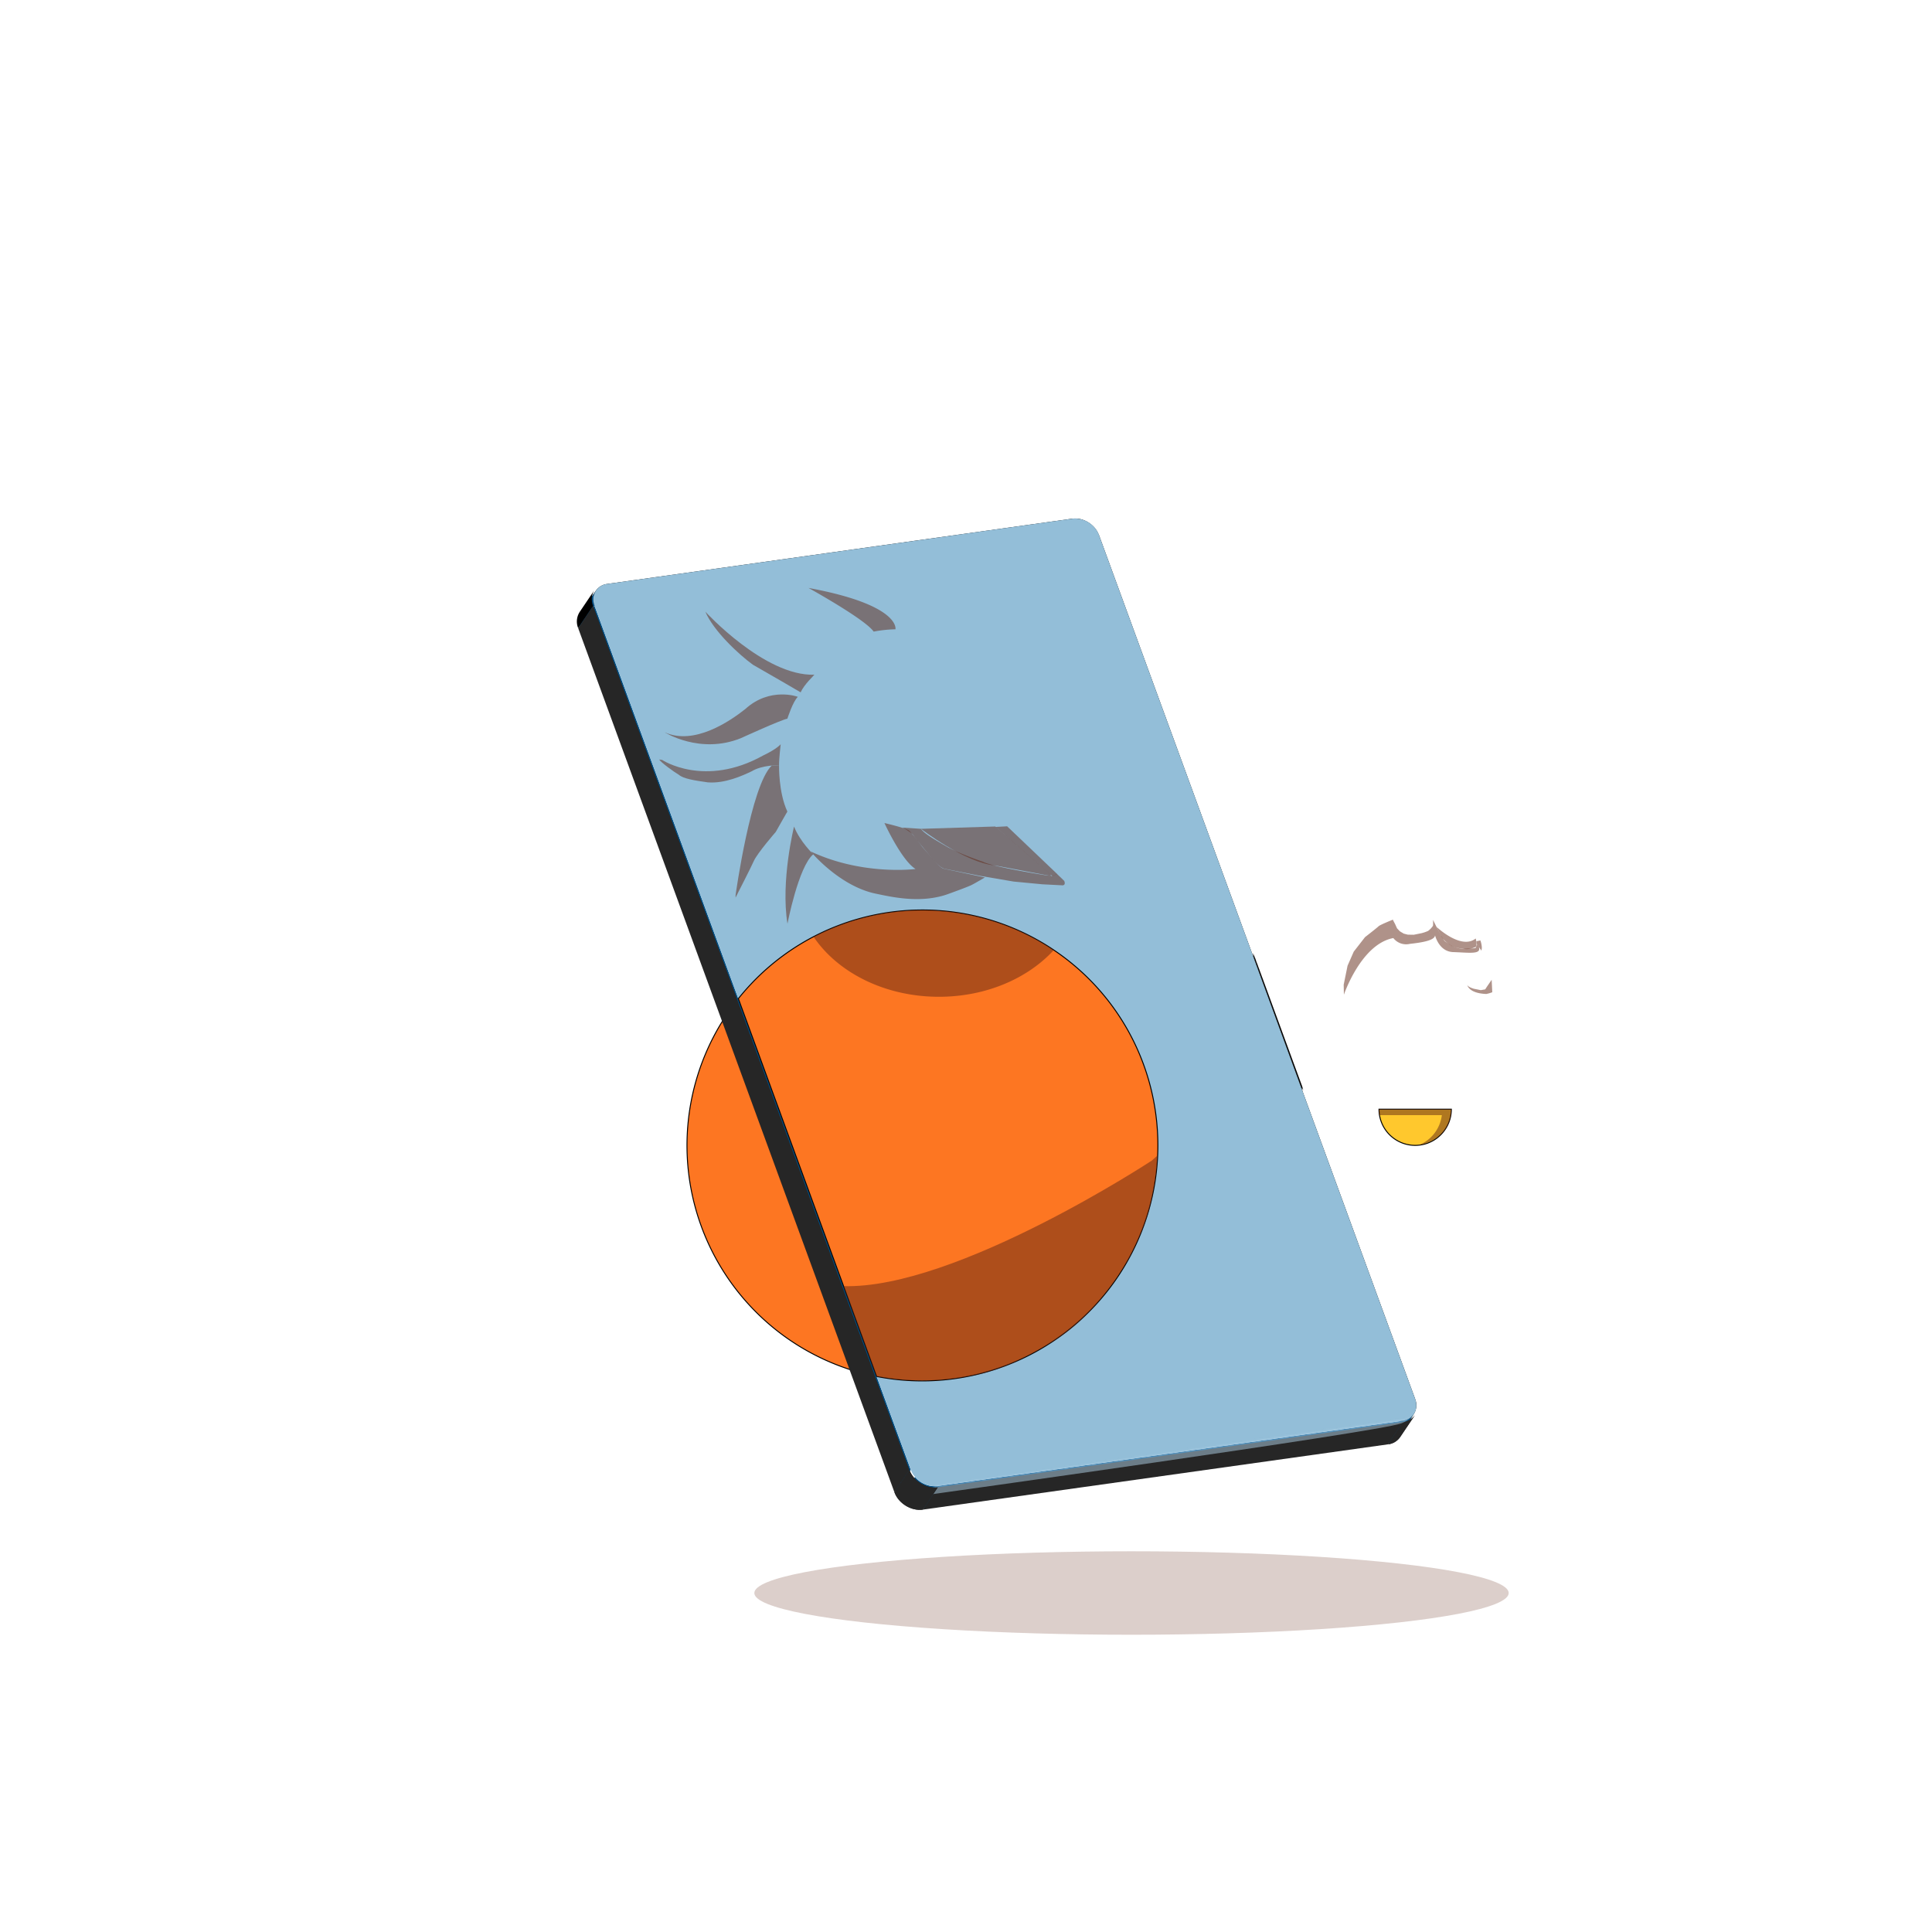 <svg xmlns="http://www.w3.org/2000/svg" xmlns:xlink="http://www.w3.org/1999/xlink" viewBox="0 0 1000 1000"><defs><style>.cls-1{filter:url(#luminosity-noclip);}.cls-2,.cls-22,.cls-23,.cls-24,.cls-25,.cls-26,.cls-27,.cls-28,.cls-29,.cls-30,.cls-31,.cls-32,.cls-33,.cls-37{stroke:#000;}.cls-2,.cls-23,.cls-25,.cls-26,.cls-31,.cls-32,.cls-33,.cls-37{stroke-miterlimit:10;}.cls-2{filter:url(#luminosity-noclip-2);}.cls-3{filter:url(#luminosity-noclip-3);}.cls-23,.cls-25,.cls-29,.cls-4{fill:none;}.cls-5{fill:#262626;}.cls-6{isolation:isolate;}.cls-7{clip-path:url(#clip-path);}.cls-8{clip-path:url(#clip-path-2);}.cls-9{clip-path:url(#clip-path-3);}.cls-10{fill:#004e85;}.cls-11{clip-path:url(#clip-path-4);}.cls-12{clip-path:url(#clip-path-5);}.cls-13{clip-path:url(#clip-path-6);}.cls-14{clip-path:url(#clip-path-7);}.cls-15{fill:#00528c;}.cls-16{fill:#004d82;}.cls-17{clip-path:url(#clip-path-8);}.cls-18{fill:#93bed8;}.cls-19{mask:url(#mask);}.cls-20{fill:#b2d5ea;mix-blend-mode:screen;}.cls-20,.cls-34{opacity:0.5;}.cls-21{mask:url(#mask-2);}.cls-22,.cls-26,.cls-37{fill:#fd7622;}.cls-22,.cls-24,.cls-25,.cls-26,.cls-27,.cls-28,.cls-29,.cls-30,.cls-31{stroke-linecap:round;}.cls-22,.cls-24,.cls-27,.cls-28{stroke-linejoin:round;}.cls-22,.cls-23,.cls-24,.cls-25,.cls-26,.cls-27,.cls-28,.cls-29,.cls-30,.cls-31,.cls-32,.cls-33,.cls-37{stroke-width:0.5px;}.cls-24{fill:#f0351b;}.cls-27{fill:#f6bc25;}.cls-28{fill:#ef6a6a;}.cls-29,.cls-30{stroke-linejoin:bevel;}.cls-30{fill:#f42727;}.cls-31{fill:#fff;}.cls-32{fill:#3a1c0b;}.cls-33{fill:#ffc82d;}.cls-34,.cls-38{fill:#602715;}.cls-34{mix-blend-mode:multiply;}.cls-35{clip-path:url(#clip-path-9);}.cls-36{mask:url(#mask-3);}.cls-38{opacity:0.22;}</style><clipPath id="clip-path"><path class="cls-4" d="M568.8,276.86,561,288.39c-2-5.42-8.16-9.2-13.75-8.41l7.76-11.52C560.65,267.67,566.82,271.44,568.8,276.86Z"/></clipPath><clipPath id="clip-path-2"><path class="cls-4" d="M300.66,317.24l7.77-11.53a8.33,8.33,0,0,1,5.86-3.47l-7.76,11.52A8.3,8.3,0,0,0,300.66,317.24Z"/></clipPath><clipPath id="clip-path-3"><path class="cls-4" d="M300.66,317.24l7.77-11.52a8.48,8.48,0,0,0-.7,7.78L300,325A8.48,8.48,0,0,1,300.66,317.24Z"/></clipPath><clipPath id="clip-path-4"><path class="cls-4" d="M300,316.8l7.77-11.52a9.07,9.07,0,0,0-.75,8.32l-7.77,11.52A9.08,9.08,0,0,1,300,316.8Z"/></clipPath><clipPath id="clip-path-5"><path class="cls-4" d="M731.79,731.92,724,743.44a8.48,8.48,0,0,0,.7-7.78l7.77-11.53A8.51,8.51,0,0,1,731.79,731.92Z"/></clipPath><clipPath id="clip-path-6"><path class="cls-4" d="M731.79,731.92,724,743.44a8.22,8.22,0,0,1-5.85,3.47l7.76-11.52A8.27,8.27,0,0,0,731.79,731.92Z"/></clipPath><clipPath id="clip-path-7"><path class="cls-5" d="M732.44,732.36l-7.76,11.52a8.85,8.85,0,0,1-6.27,3.71l7.77-11.52A8.85,8.85,0,0,0,732.44,732.36Z"/></clipPath><clipPath id="clip-path-8"><path class="cls-4" d="M477.4,780.7A13.34,13.34,0,0,1,465.85,776l7.77-11.52a13.35,13.35,0,0,0,11.55,4.68Z"/></clipPath><filter id="luminosity-noclip" x="407.74" y="367.68" width="325.47" height="418.57" filterUnits="userSpaceOnUse" color-interpolation-filters="sRGB"><feFlood flood-color="#fff" result="bg"/><feBlend in="SourceGraphic" in2="bg"/></filter><mask id="mask" x="407.74" y="367.68" width="325.47" height="418.57" maskUnits="userSpaceOnUse"><path class="cls-1" d="M728.14,734.53l4.92-1.32L729,742.69l-9.72,6.12-61.32,13.44s-29.28,2.52-29.88,2.4-118.44,21.6-118.44,21.6l-30.84-4,4.8-13"/></mask><filter id="luminosity-noclip-2" x="333.94" y="293.79" width="447.21" height="421.01" filterUnits="userSpaceOnUse" color-interpolation-filters="sRGB"><feFlood flood-color="#fff" result="bg"/><feBlend in="SourceGraphic" in2="bg"/></filter><mask id="mask-2" x="333.94" y="293.79" width="447.21" height="421.01" maskUnits="userSpaceOnUse"><polygon class="cls-2" points="372.64 518.8 445 710.32 420.16 714.28 334.48 657.04 351.76 541.48 372.64 518.8"/></mask><clipPath id="clip-path-9"><path class="cls-5" d="M485.42,769.85l-7.77,11.53c-6,.84-12.58-3.19-14.7-9l7.76-11.52C472.84,766.66,479.43,770.69,485.42,769.85Z"/></clipPath><filter id="luminosity-noclip-3" x="306.37" y="267.67" width="427.48" height="502.29" filterUnits="userSpaceOnUse" color-interpolation-filters="sRGB"><feFlood flood-color="#fff" result="bg"/><feBlend in="SourceGraphic" in2="bg"/></filter><mask id="mask-3" x="306.37" y="267.67" width="427.48" height="502.29" maskUnits="userSpaceOnUse"><polygon class="cls-3" points="649.3 493.78 647.14 495.49 657.13 527.17 672.88 564.61 675.31 562.72 667.48 536.8 649.3 493.78"/></mask></defs><title>Artboard 5 copy</title><g class="cls-6"><g id="Layer_11" data-name="Layer 11"><g class="cls-6"><g class="cls-7"><g class="cls-6"><path d="M568.8,276.86,561,288.39c-2-5.42-8.16-9.2-13.75-8.41l7.76-11.52c5.6-.79,11.77,3,13.75,8.4"/></g></g></g><polygon points="555.05 268.45 547.29 279.98 306.52 313.76 314.29 302.24 555.05 268.45"/><g class="cls-6"><g class="cls-8"><g class="cls-6"><path d="M314.29,302.24l-7.76,11.52a8.3,8.3,0,0,0-5.87,3.48l7.77-11.53a8.33,8.33,0,0,1,5.86-3.47"/></g></g></g><g class="cls-6"><g class="cls-9"><g class="cls-6"><path class="cls-10" d="M307.73,313.5,300,325a8.48,8.48,0,0,1,.7-7.78l7.77-11.52a8.48,8.48,0,0,0-.7,7.78"/></g></g></g><g class="cls-6"><g class="cls-11"><g class="cls-6"><path d="M307,313.6l-7.77,11.52a9.08,9.08,0,0,1,.75-8.32l7.77-11.52a9.07,9.07,0,0,0-.75,8.32"/></g></g></g><polygon points="732.49 724.13 724.72 735.66 561.04 288.39 568.8 276.86 732.49 724.13"/><g class="cls-6"><g class="cls-12"><g class="cls-6"><path d="M731.79,731.92,724,743.44a8.48,8.48,0,0,0,.7-7.78l7.77-11.53a8.51,8.51,0,0,1-.7,7.79"/></g></g></g><g class="cls-6"><g class="cls-13"><g class="cls-6"><path class="cls-10" d="M731.79,731.92,724,743.44a8.22,8.22,0,0,1-5.85,3.47l7.76-11.52a8.27,8.27,0,0,0,5.86-3.47"/></g></g></g><path class="cls-5" d="M732.44,732.36l-7.76,11.52a8.85,8.85,0,0,1-6.27,3.71l7.77-11.52A8.85,8.85,0,0,0,732.44,732.36Z"/><g class="cls-14"><g class="cls-6"><path class="cls-5" d="M732.44,732.36l-7.76,11.52a8.85,8.85,0,0,1-6.27,3.71l7.77-11.52a8.85,8.85,0,0,0,6.26-3.71"/></g></g><polygon class="cls-15" points="725.93 735.39 718.16 746.91 477.4 780.7 485.17 769.17 725.93 735.39"/><polygon class="cls-5" points="726.18 736.07 718.41 747.59 477.65 781.38 485.42 769.85 726.18 736.07"/><polygon class="cls-16" points="471.42 760.77 471.41 760.78 470.95 761.47 463.65 772.29 463.43 771.68 440.51 709.06 374.25 528.02 299.96 325.02 307.25 314.21 307.66 313.6 307.73 313.5 307.76 313.59 382.16 516.89 382.17 516.89 453.73 712.44 453.73 712.45 453.74 712.45 471.42 760.77"/><g class="cls-6"><g class="cls-17"><g class="cls-6"><path class="cls-10" d="M485.17,769.17,477.4,780.7c-5.6.79-11.77-3-13.75-8.41l7.77-11.52c2,5.42,8.15,9.19,13.75,8.4"/></g></g></g><path class="cls-18" d="M732.49,724.13,673.82,563.82l-25.37-69.34L568.81,276.86c-.07-.19-.15-.38-.23-.57s-.17-.37-.26-.56a11.4,11.4,0,0,0-.6-1.08c-.17-.27-.36-.55-.56-.81s-.4-.52-.62-.77-.45-.49-.68-.73a13.25,13.25,0,0,0-10.81-3.88L314.29,302.24a8,8,0,0,0-6.88,10.21,8.41,8.41,0,0,0,.32,1.05l0,.09,74.4,203.3h0A121.91,121.91,0,0,1,536.94,486.5q4.38,2.44,8.52,5.25a121.66,121.66,0,0,1,53.77,96.71c.06,1.47.09,2.94.09,4.42A122,122,0,0,1,453.74,712.45h0l17.69,48.32c.07.19.14.39.22.57a5.69,5.69,0,0,0,.26.56h0c.19.37.39.72.6,1.07s.37.55.56.81.41.52.62.77.45.49.68.73a13.25,13.25,0,0,0,10.81,3.88l239.51-33.61h.11l1.14-.16C731.53,734.6,734.47,729.55,732.49,724.13Z"/><g class="cls-19"><path class="cls-20" d="M470.41,764.1,407.74,597.73l194.14-230L732.14,721.62s5.1,10.72-7,15.17S479,773.89,479,773.89,472.13,774,470.41,764.1Z"/></g><g class="cls-21"><path class="cls-22" d="M541.08,388.61c-.08.21-1.34,3.44-6.68,9.59-5.52,5.64-13.56,6.36-13.44,6a32.94,32.94,0,0,0,4.19-6.47c-14,5.87-18.95,2.75-18.95,2.75s2.15-6.46,4.64-12.27c1.54-3.6,3.2-6.95,4.57-8.37,14.85-7.56,18-15.75,18.12-16h0a69.2,69.2,0,0,0-4.45-7.29c-.14-.21-.29-.41-.44-.61a69.11,69.11,0,1,0-18.86,98.23c-11.26-2-18.69-4-21.22-4.48-2.88-.72-10.08-10.08-16.2-17.46-2.88-4.86-14.4-6.12-14.58-6.24,11.34-.84,25.2-11,25.2-11.4-4,0-14.22-2.82-14.22-2.82s22.32-.12,30.36-12.6c0,.12,4.11,7.68,29.54,9.48,3.51.29,7.45.63,11.45,1.16A69.35,69.35,0,0,0,541.48,396,67.56,67.56,0,0,0,541.08,388.61Zm-79,20c.18,0,2.7,6.12,7.38,6.12,0,0-20.16,2.88-28.08-2.7-10.62-8.64-24.12-21.6-24.66-24.48.36,0,7.74,4,7.74,4l-6.3-7.49,9.9,6.05s-12.42-13.32-13.5-16.74c.12.12,7.67,2.89,15,5.12a37.89,37.89,0,0,1-6.92-8.35c.22.06,7.51,2.1,15.59,4.25,8.36,2.22,17.58,4.56,20.76,4.92a86.55,86.55,0,0,1,13.3,8h0c1.14.81,1.82,1.33,1.82,1.33s16.08,12.24,16.68,12.24C490.72,401.08,488.38,408.82,462.1,408.64Z"/><path class="cls-23" d="M515.17,427.82h.16l.73,0,4.52-.18.51,0"/><path class="cls-24" d="M541.08,388.6h0c-.08.21-1.34,3.44-6.68,9.59-5.52,5.64-13.56,6.36-13.44,6a32.94,32.94,0,0,0,4.19-6.47c-14,5.87-18.95,2.75-18.95,2.75s2.15-6.46,4.64-12.27c1.54-3.6,3.2-6.95,4.57-8.37,14.85-7.56,18-15.75,18.12-16q1.13,2.13,2.1,4.35c.12.48.23,2.37-3.47,6.13a67.08,67.08,0,0,1-11.62,8.86c-.74.48-1.52,1-2.34,1.46-.15.54-1.8,4.42-3,7.11a19.13,19.13,0,0,0,25.49-5.8C540.88,386.83,541,387.71,541.08,388.6Z"/><path class="cls-22" d="M453.73,712.44c-.27,0-.54-.09-.8-.15a119,119,0,0,1-12.42-3.23q-.42-.12-.84-.27a121.93,121.93,0,0,1-65.88-180c.14-.25.3-.5.46-.74a116.75,116.75,0,0,1,7.41-10.5c.16-.21.32-.42.5-.63h0Z"/><path class="cls-22" d="M737.86,482.44c-3.78,1.44-12.78,3.78-15.48-4L721,476A38.4,38.4,0,0,0,695.6,512.1v25.79a166.29,166.29,0,0,1-21.23,25.42l-.55.51a86.12,86.12,0,0,1-9.21,7.6,49.26,49.26,0,0,1-7.93,4.62c-5.54-2.69-5.6-6.15,3-18l1.15-1.57c-.32.4-.71.91-1.18,1.49-4.74,5.89-17.11,20.16-30.37,26.36-7.37,3-21.1,6.11-8.82-11.82a132.78,132.78,0,0,1-21.27,16,121.66,121.66,0,0,0-53.77-96.71q-4.14-2.81-8.52-5.25l10.39,3.11c15.74,4.75,44.19,13.4,49.35,15.63,11,1.86,23.24,4.54,41.9-4.95a100,100,0,0,0,9.86-5.81h0l.58-.39a162.89,162.89,0,0,0,17-13.33s29.34-28,51.12-26.76c10.64.17,13.75-1.95,17.45,5.19.18.35.37.72.55,1.11,2.68,5.73,4.71,11.14,5.73,14l0,.05c.47,1.34.73,2.13.73,2.13C742,479.2,741.64,481,737.86,482.44Z"/><path class="cls-23" d="M620.5,572.5l0,0a49.65,49.65,0,0,0,8.79-10.65"/><path class="cls-25" d="M620.56,572.41l-.06.09"/><path class="cls-25" d="M661.15,556.1l.39-.52.18-.24"/><path class="cls-26" d="M764.34,488.57a3.76,3.76,0,0,1-.38,1.79c-4.2,1.8-12.84,1.2-17.28-4.56-3.6-7-5.54-11-5.77-11.43l0-.05c-1-2.88-3-8.29-5.73-14-.18-.39-.37-.76-.55-1.11,0,0,14.83,3.69,19.51,9.33,4.4,6.25,8.67,13.21,9.88,17.85.07.29.14.56.19.83A8.8,8.8,0,0,1,764.34,488.57Z"/><path class="cls-26" d="M775,498.1a41.76,41.76,0,0,1-2.95,9,24.89,24.89,0,0,1-3.35,5,10.27,10.27,0,0,1-6,0c-2.81-.85-5.06-3.09-3.67-7.61,3.92-5.7,6.89-10.34,7.68-12.4a38.7,38.7,0,0,0-2.44-3.52,8.8,8.8,0,0,0-.15-1.37c.17,0,4.47-1,5.44,0C772,490,776.47,493.69,775,498.1Z"/><path class="cls-25" d="M767,490.09v1.17a2.48,2.48,0,0,1-.21.83"/><path class="cls-25" d="M764.19,487.2h0"/><path class="cls-24" d="M528.64,355.93A69.11,69.11,0,1,0,420.9,442.18c-9,9.21-12.38,36.18-13.34,35.94-7.68-19.44-5.76-47.28-6-47.52-9.12,8.4-20.88,34.56-21.12,34.56-5.45-42.38,11.53-67,12-67.67-33.11,19.19-51.35-4.57-51.35-4.57,25.68,7.2,42-10.56,41.76-10.56A45,45,0,0,1,344,379c17,4.08,33.84-10.56,41.76-18,7-7,17.52-9.6,17.52-9.6-31.42-14.18-38-34.16-38.15-34.79,11.28,10.79,28.8,14.63,50.87,17,20.16-5.76,35.28-6.72,35.76-6.72-5.76-7.44-33.6-22.32-33.84-22.56,55.2-3.36,75.6,20.88,75.36,20.62,0-1-9.84-30.46-10.08-30.94C523.73,324.7,528.34,353.68,528.64,355.93Z"/><path class="cls-25" d="M420.9,442.18l0,0"/><path class="cls-25" d="M392.44,397.48h0"/><line class="cls-25" x1="365.09" y1="316.61" x2="365.08" y2="316.6"/><path class="cls-22" d="M534.16,427a67.57,67.57,0,0,1-4.93,8.29l-8.14-7.73C525.82,427.39,530.3,427.19,534.16,427Z"/><path class="cls-27" d="M529.23,435.31l-8.14-7.73c4.73-.19,9.21-.39,13.07-.56,2.8-.14,5.29-.26,7.32-.38,14.19-.83,31,7.2,31.55,7.43-.13-.27-2.3-4.71-6.95-13.43-3.52-6.61-14.94-9.4-26-10.84-4-.53-7.94-.87-11.45-1.16-25.43-1.8-29.54-9.36-29.54-9.48-8,12.48-30.36,12.6-30.36,12.6S479,414.58,483,414.58c0,.36-13.86,10.56-25.2,11.4.18.12,11.7,1.38,14.58,6.24,6.12,7.38,13.32,16.74,16.2,17.46,2.53.47,10,2.49,21.22,4.48a285.11,285.11,0,0,0,40.16,4.16,1.33,1.33,0,0,0,1.33-1.34,1.29,1.29,0,0,0-.4-.94C548.11,453.35,542.12,447.58,529.23,435.31Zm-12,13.27C488.47,441,476.87,429.32,476.68,429c1.6,0,3.88-.07,6.64-.14,4.53-.12,10.37-.3,16.68-.52,4.91-.17,10.1-.36,15.17-.56l12,10.35c8.59,7.43,17.57,15.24,17.57,15.35A186.39,186.39,0,0,1,517.26,448.58Z"/><path class="cls-28" d="M516.22,438.94c-14.18-1.66-30.39-8.89-32.9-10,4.53-.12,10.37-.3,16.68-.52C500,428.38,516.58,439,516.22,438.94Z"/><path class="cls-29" d="M521.09,427.58l-.51,0-4.52.18-.73,0h-.16"/><path class="cls-29" d="M573,434.08h0"/><path class="cls-30" d="M544.72,453.52a186.39,186.39,0,0,1-27.46-4.94C488.47,441,476.87,429.32,476.68,429c1.6,0,3.88-.07,6.64-.14,2.51,1.15,18.72,8.38,32.9,10,.36.06-16.22-10.56-16.22-10.56,4.91-.17,10.1-.36,15.17-.56l12,10.35C535.74,445.6,544.72,453.41,544.72,453.52Z"/><path class="cls-25" d="M525.16,397.72h0"/><path class="cls-25" d="M515.25,391.75c-.64,1.49-1.13,2.61-1.13,2.61"/><path class="cls-25" d="M535.63,368.19a.64.64,0,0,0,0-.12"/><path class="cls-24" d="M490.84,400.9c-.6,0-16.68-12.24-16.68-12.24s-.68-.52-1.82-1.33h0a86.55,86.55,0,0,0-13.3-8c-3.18-.36-12.4-2.7-20.76-4.92-8.08-2.15-15.37-4.19-15.59-4.25a37.89,37.89,0,0,0,6.92,8.35c-7.36-2.23-14.91-5-15-5.12,1.08,3.42,13.5,16.74,13.5,16.74l-9.9-6.05,6.3,7.49s-7.38-4-7.74-4c.54,2.88,14,15.84,24.66,24.48,7.92,5.58,28.08,2.7,28.08,2.7-4.68,0-7.2-6.12-7.38-6.12C488.38,408.82,490.72,401.08,490.84,400.9Zm-23.73-1.41,0,0a18.65,18.65,0,0,1-4.55,3.53h0a18.85,18.85,0,0,1-9.29,2.42,19.15,19.15,0,0,1-18.68-23.32,18.85,18.85,0,0,1,.6-2.11,42.76,42.76,0,0,0,5.72,1.17c4.6.5,9.78.53,17.28,4h0a63.57,63.57,0,0,1,9.91,5.85c1,.68,2,1.41,3,2.2A18.83,18.83,0,0,1,467.11,399.49Z"/><path class="cls-25" d="M473.44,395.14c-.81-.66-1.61-1.28-2.38-1.87"/><path class="cls-31" d="M462.51,403.06a18.85,18.85,0,0,1-9.29,2.42,19.15,19.15,0,0,1-18.68-23.32,18.85,18.85,0,0,1,.6-2.11,42.76,42.76,0,0,0,5.72,1.17c4.6.5,9.78.53,17.28,4a9.23,9.23,0,0,0,1.29,18.37A9,9,0,0,0,462.51,403.06Z"/><path class="cls-31" d="M467.11,399.49a9.29,9.29,0,0,0,.95-8.42c1,.68,2,1.41,3,2.2A18.83,18.83,0,0,1,467.11,399.49Z"/><path class="cls-32" d="M468.66,394.36a9.18,9.18,0,0,1-1.55,5.13l0,0a18.65,18.65,0,0,1-4.55,3.53h0a9,9,0,0,1-3.08.53,9.23,9.23,0,0,1-1.29-18.37h0a63.57,63.57,0,0,1,9.91,5.85A9.19,9.19,0,0,1,468.66,394.36Z"/><path class="cls-31" d="M540.74,386a19.13,19.13,0,0,1-25.49,5.8c1.15-2.69,2.8-6.57,3-7.11.82-.5,1.6-1,2.34-1.46v.06a9.23,9.23,0,1,0,11.62-8.92c3.7-3.76,3.59-5.65,3.47-6.13A68,68,0,0,1,540.74,386Z"/><path class="cls-32" d="M539,383.24a9.23,9.23,0,0,1-18.46,0v-.06a67.08,67.08,0,0,0,11.62-8.86A9.25,9.25,0,0,1,539,383.24Z"/><path class="cls-25" d="M483.32,428.9l-.34-.16"/><path class="cls-33" d="M776,571H692a4.92,4.92,0,0,1-4.43-7.07l8-15.72V512.1A38.4,38.4,0,0,1,721,476l1.34,2.53c2.7,7.74,11.7,5.4,15.48,4s4.14-3.24,3.78-5.94c0,0-.26-.79-.73-2.13.23.47,2.17,4.45,5.77,11.43,4.44,5.76,13.08,6.36,17.28,4.56a3.76,3.76,0,0,0,.38-1.79,38.7,38.7,0,0,1,2.44,3.52c-.79,2.06-3.76,6.7-7.68,12.4-1.39,4.52.86,6.76,3.67,7.61a10.27,10.27,0,0,0,6,0,24.89,24.89,0,0,0,3.35-5,38.62,38.62,0,0,1,.32,5v36.11l8,15.72A4.92,4.92,0,0,1,776,571Z"/><path class="cls-34" d="M721.18,475.81c-4-7.4-5.28-9-5.28-9s-21,17.91-20.34,43.47C695.56,510.25,696.38,485.52,721.18,475.81Z"/></g><path class="cls-5" d="M485.42,769.85l-7.77,11.53c-6,.84-12.58-3.19-14.7-9l7.76-11.52C472.84,766.66,479.43,770.69,485.42,769.85Z"/><g class="cls-35"><g class="cls-6"><path class="cls-5" d="M485.42,769.85l-7.77,11.53c-6,.84-12.58-3.19-14.7-9l7.76-11.52c2.13,5.79,8.72,9.82,14.71,9"/></g></g><polygon class="cls-5" points="470.71 760.87 462.95 772.39 299.26 325.12 307.03 313.6 470.71 760.87"/><g class="cls-36"><path d="M733.19,724,674.37,563.31,649,494.09,569.5,276.76c-2.12-5.79-8.71-9.82-14.69-9L314.05,301.56c-5.86.82-9,6-7.15,11.65h0c0,.13.08.25.13.38l0,.09.19.52,74.41,203.31,71.27,194.77,17.78,48.58q.1.3.24.6a14.46,14.46,0,0,0,13.71,8.46l.76-.08,240-33.67.78-.11C732.17,735.23,735.31,729.83,733.19,724Zm-7.26,11.35-1.14.16h-.11L485.17,769.17a13.25,13.25,0,0,1-10.81-3.88c-.23-.24-.46-.48-.68-.73s-.42-.5-.62-.77-.39-.54-.56-.81-.42-.71-.6-1.07h0a5.69,5.69,0,0,1-.26-.56c-.08-.18-.16-.37-.23-.56h0l-17.68-48.32h0L382.16,516.89l-74.4-203.3,0-.09a8.41,8.41,0,0,1-.32-1.05,8,8,0,0,1,6.88-10.21l240.76-33.78a13.25,13.25,0,0,1,10.81,3.88c.23.24.46.48.68.73s.42.5.62.77.39.54.56.81a11.4,11.4,0,0,1,.6,1.08c.09.19.18.37.26.56s.15.38.22.57l79.65,217.62,25.37,69.34,58.67,160.31C734.47,729.55,731.53,734.6,725.93,735.39Z"/></g><path class="cls-37" d="M599.32,592.88A122,122,0,0,1,453.74,712.45h0L382.17,516.89A121.91,121.91,0,0,1,536.94,486.5q4.38,2.44,8.52,5.25a121.66,121.66,0,0,1,53.77,96.71C599.29,589.93,599.32,591.4,599.32,592.88Z"/><path class="cls-33" d="M751.21,574.12a18.72,18.72,0,1,1-37.44,0Z"/><ellipse class="cls-38" cx="585.67" cy="824.54" rx="195.23" ry="21.6"/><path class="cls-34" d="M457.78,426s8.82,19.29,16.11,23.79c0,0-27.34,3.58-54.31-9.1,0,0,15.05,18.33,34.37,22,8.28,1.74,23.46,5.1,37.32-.14,0,0,9.69-3.47,11.77-4.55s6.74-3.83,6.74-3.83l-21.5-4.57a9.09,9.09,0,0,1-2-1.36c-1.32-1.24-8.75-9.71-8.75-9.71s-5.48-7.4-7-8.6C468.62,428.5,457.78,426,457.78,426Z"/><path class="cls-34" d="M596.2,600.7s-101.4,66.68-159.59,65l17.12,46.77s36.59,8.28,71.8-7.54c17-8.93,36.53-16,59.27-54.28C591,637.28,596.2,629.5,599,601.51c0-1.56.19-3.48.19-3.48Z"/><path class="cls-34" d="M714,577.19h32.3a19.28,19.28,0,0,1-12,15.56s16.93-2.46,16.93-18.63H713.77A24.18,24.18,0,0,0,714,577.19Z"/><path class="cls-34" d="M743.62,479.81s12.69,12,20.2,5.95a11.67,11.67,0,0,1,.36,4c-.22.59-3.45,1.64-5.5,1.49,0,0-6.22-.57-7.55-1.82a17.63,17.63,0,0,1-4.6-3.94C745.66,484.18,743.62,479.81,743.62,479.81Z"/><path class="cls-34" d="M766.24,486.76a11.92,11.92,0,0,1,.75,4l-.21,1.31h0l-2.44-3.52-.15-1.37Z"/><path class="cls-34" d="M695.6,514.84s8.9-26.2,25.58-29.3a8.42,8.42,0,0,0,8.58,3c6.12-.67,12.84-1.75,13-4.39.12.12,1.92,8.16,9.12,8.64,7.8.24,13.85,1.22,13.77-1.67l-.15-1-1-1.31-.32,1-.45.86-1.18.2-5.35.26a22,22,0,0,1-5.21-1.23c-.18-.18-3.78-2.33-4.28-2.92s-1.52-2.23-1.89-2.82-3-5.82-3-5.82l-1.11-2.23a15.58,15.58,0,0,1,0,3.08,10.45,10.45,0,0,1-2.54,2.66,19.67,19.67,0,0,1-3.42,1.17l-4,.81-3.06-.05-2.12-.54-2-1.2-1.47-1.54-1-2.21-1.06-2L721,476s-6.72,2.68-7.46,3.44-7,5.61-7,5.61l-5.85,7.52-3.2,7.29-2,9.83Z"/><path class="cls-34" d="M759.47,509.83s.65,4.29,9.83,4.65a18,18,0,0,0,3.1-.9l-.32-6.44-2.24,3.26-1.11,1.7-2.25.4-3.6-.72S760,511,759.47,509.83Z"/><path class="cls-34" d="M476.68,429s22.71,17.58,38.49,19l28.71,5.41v-.69l-17.81-15.5-10.9-9.42Z"/><path class="cls-34" d="M476.68,429l-9.56-.66s4.76,2.52,5.67,4c1.28,2,11.74,14.71,14,16.26a12.89,12.89,0,0,0,1.75,1l18.81,3.75,17.28,2.94,14.92,1.42,10.37.53s1.86.12.93-2.28l-3.79-3.67-2.36,1.15-3.24-.37S514,448.78,508.72,446c-4.14-1.35-13.42-4.8-18.72-7.83C484.34,434.9,478.3,431.44,476.68,429Z"/><polygon class="cls-34" points="515.4 428.02 544.72 453.52 547.15 452.35 521.3 427.7 515.4 428.02"/><path class="cls-34" d="M365.09,316.61s30.61,33.46,56.41,32.62c0,.24-5.18,4.87-7.09,9.12,0,0-17.32-10.13-24.74-14.31C382.29,338.67,369.3,326.55,365.09,316.61Z"/><path class="cls-34" d="M342.74,393.35s22,14.61,52.34-2.35c7.08-3.36,9-5.78,9-5.78s-.91,7.81-.84,10.82c0,0-8.82-.12-14.13,3.16-4.91,2.34-13.91,6.43-22.73,5.75-7.22-1-12.77-1.94-15-3.92-2.25-1.27-9.7-6.67-10.15-7.92Z"/><path class="cls-34" d="M380.74,463.27s7.92-56.93,18.72-67l3.78-.2s-.36,14,4.3,24c0-.11-6,10.52-6,10.52s-9.49,10.89-11.37,15.07-8,16.06-8,16.06l-1.43,2.89Z"/><path class="cls-34" d="M411,427.82s-7,28-3.41,50.3c0,0,5.68-29.52,13.34-35.94C420.9,442.18,413.9,435.36,411,427.82Z"/><path class="cls-34" d="M383.44,382.09s21.11-9.66,24.1-10.09c0,0,2.88-9,5.41-11.3.05-.09-14.48-5.34-27.26,6.36-7.74,6.12-26.4,19-41.73,11.94C344,379,362.2,390.64,383.44,382.09Z"/><path class="cls-34" d="M452.2,326.92a67.67,67.67,0,0,1,11.28-1.2c0,.12,3-12.55-45-21.4C418.49,304.32,447.88,320.56,452.2,326.92Z"/></g><g id="Layer_13" data-name="Layer 13"><path class="cls-34" d="M545.46,491.75C532,506.41,510.4,515.93,486,515.93c-28.07,0-52.48-12.59-64.93-31.11a122,122,0,0,1,115.88,1.68Q541.32,488.95,545.46,491.75Z"/></g></g></svg>